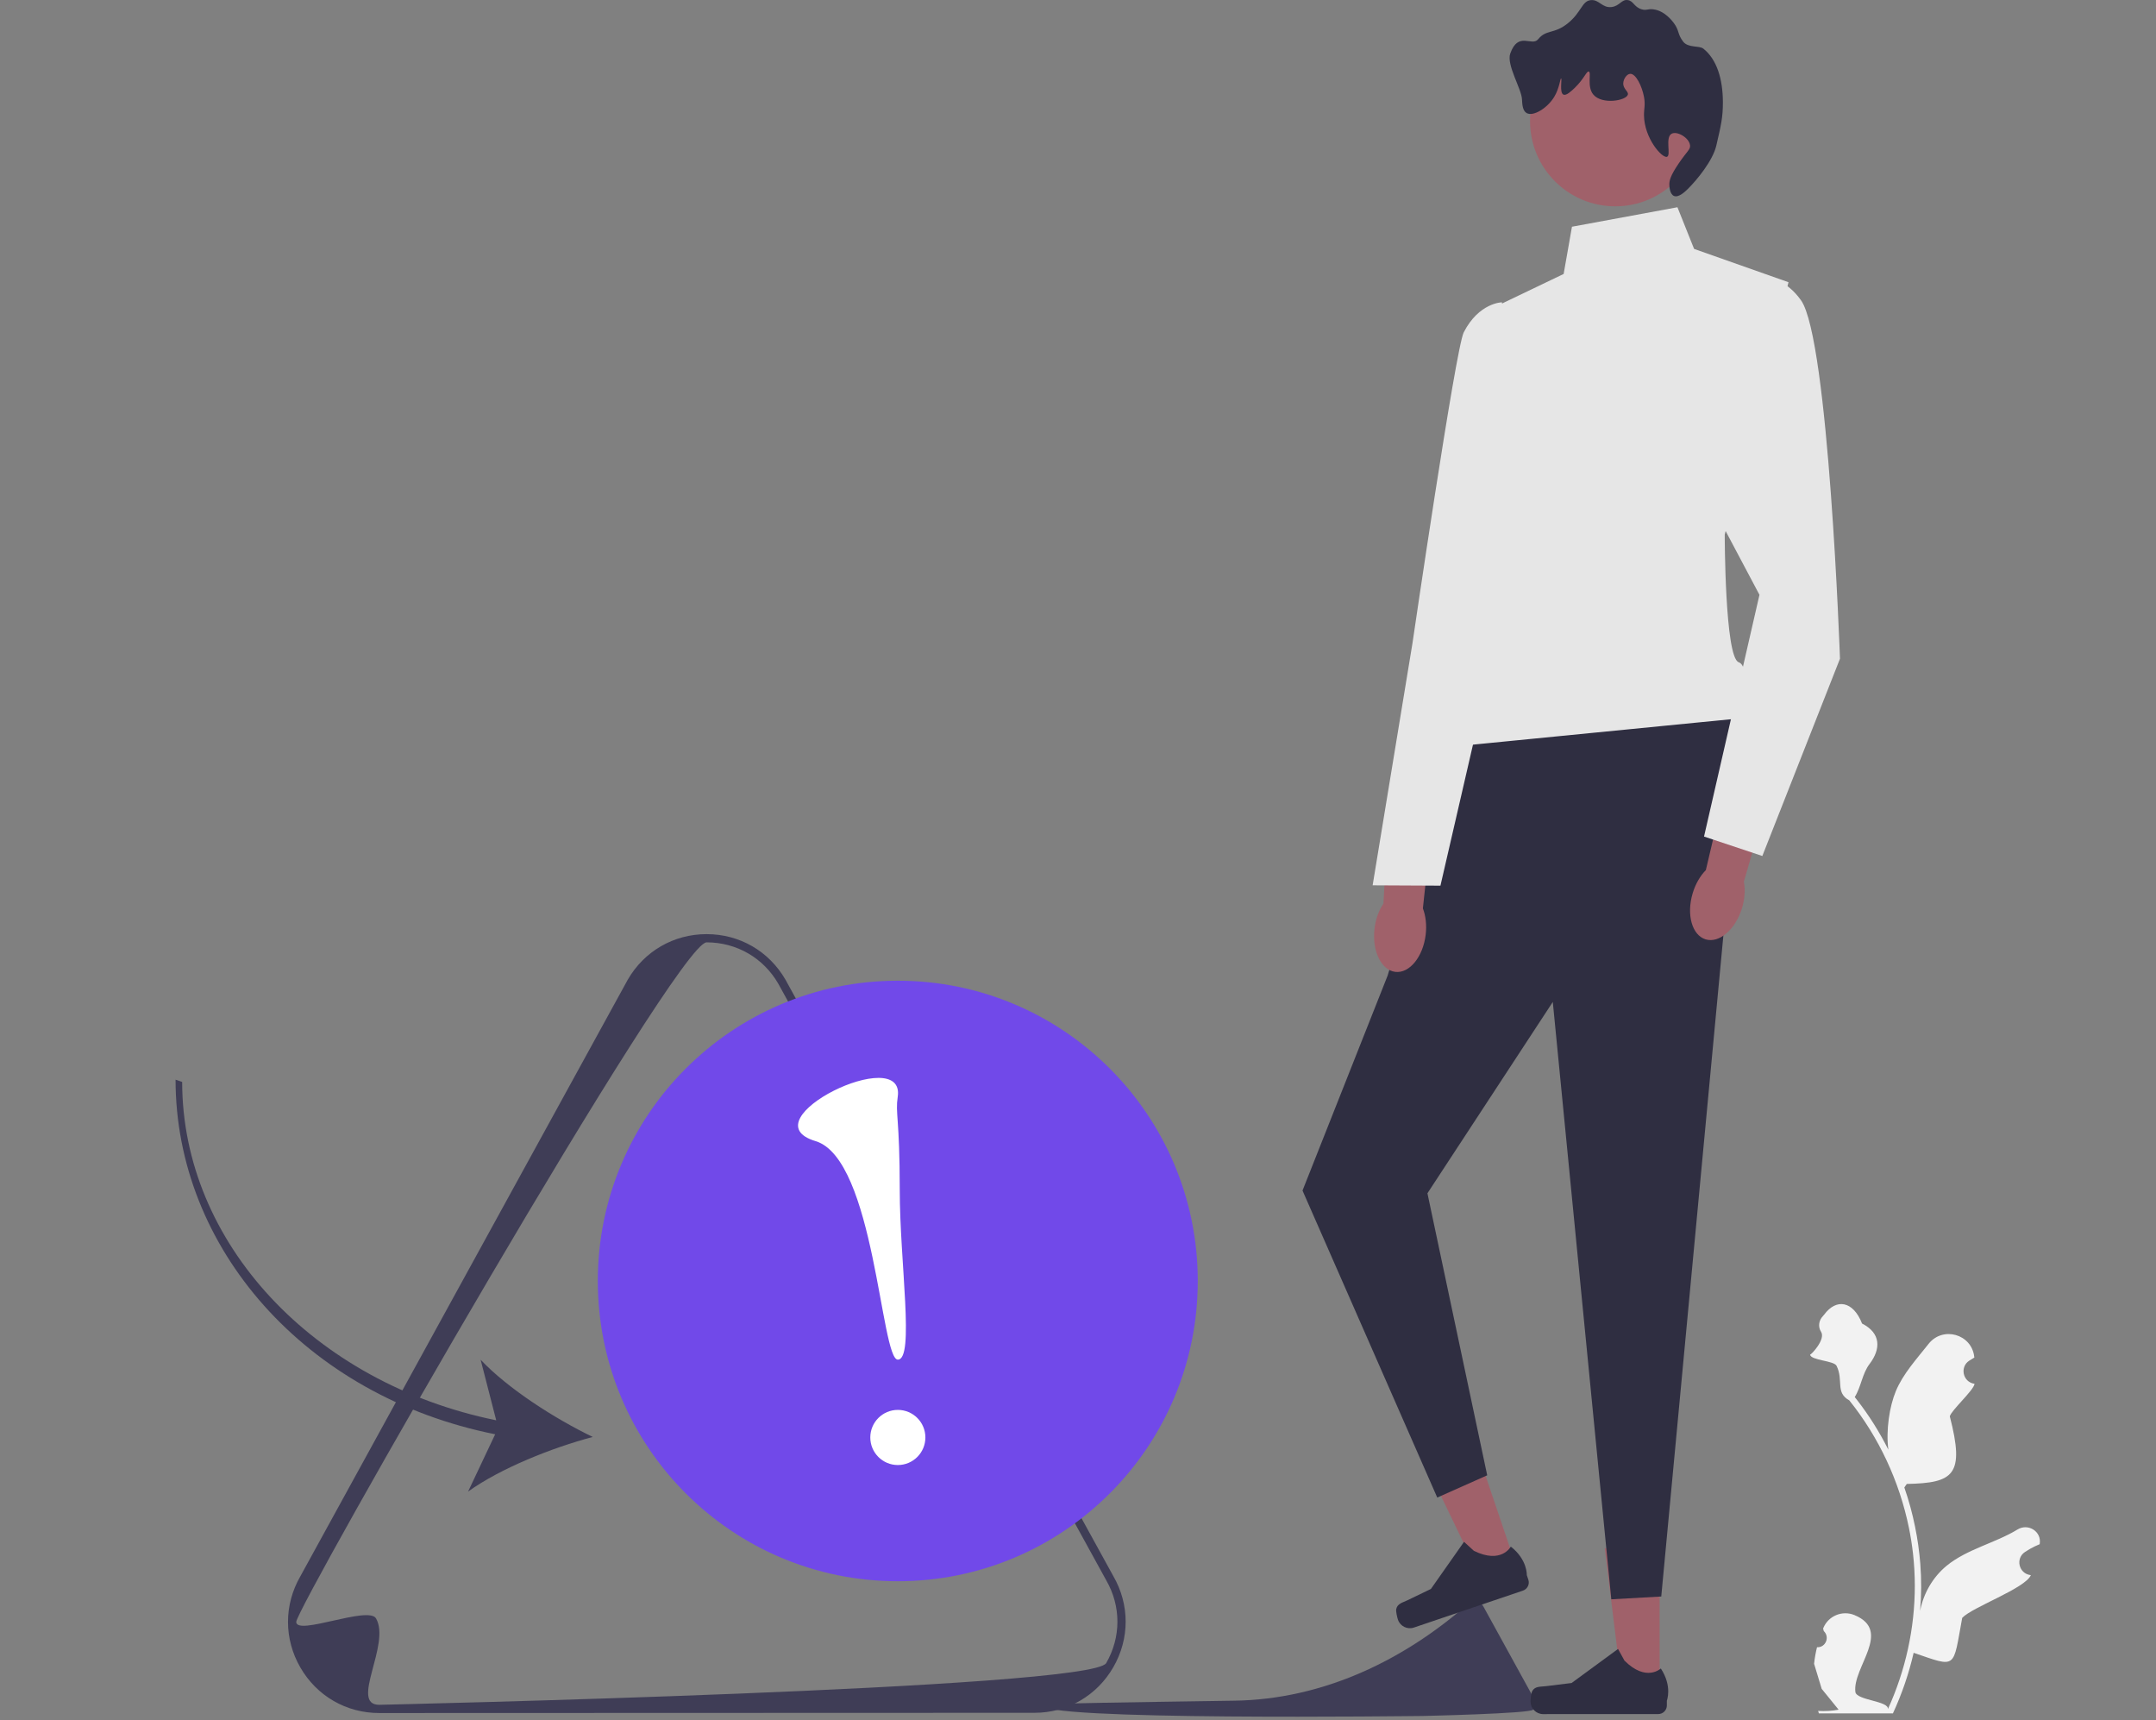 <svg width="272" height="217" viewBox="0 0 272 217" fill="none" xmlns="http://www.w3.org/2000/svg">
<rect x="0" y="0" width="272" height="217" fill="#808080" stroke="none"/>
<path d="M229.232 207.769C230.303 207.835 230.895 206.503 230.084 205.728L230.004 205.407C230.014 205.381 230.025 205.356 230.035 205.33C230.674 203.805 232.433 203.083 233.961 203.715C238.789 205.712 233.691 210.303 234.074 213.41C234.209 214.482 238.406 214.541 238.168 215.593C240.4 210.71 241.574 205.379 241.572 200.017C241.571 198.67 241.497 197.323 241.346 195.979C241.222 194.88 241.051 193.788 240.829 192.706C239.632 186.856 237.041 181.284 233.306 176.631C231.511 175.65 232.606 174.115 231.701 172.275C231.376 171.612 228.478 171.597 228.357 170.87C228.487 170.887 230.361 168.94 229.742 167.977C229.334 167.343 229.461 166.536 229.984 165.995C230.036 165.942 230.084 165.886 230.128 165.825C231.674 163.727 233.804 164.093 234.917 166.943C237.293 168.142 237.317 170.132 235.86 172.046C234.933 173.264 234.806 174.911 233.993 176.215C234.076 176.322 234.164 176.426 234.247 176.533C235.783 178.503 237.111 180.621 238.231 182.845C237.914 180.373 238.38 177.393 239.176 175.473C240.088 173.269 241.804 171.415 243.307 169.508C245.102 167.232 248.756 168.265 249.073 171.148C249.076 171.175 249.079 171.203 249.082 171.231C248.86 171.356 248.642 171.49 248.429 171.631C247.217 172.434 247.637 174.315 249.074 174.536L249.107 174.541C249.027 175.342 246.187 177.865 245.986 178.646C247.907 186.069 246.47 187.049 240.56 187.173L240.25 187.616C240.81 189.227 241.261 190.877 241.599 192.548C241.918 194.099 242.139 195.668 242.264 197.242C242.419 199.229 242.406 201.227 242.239 203.21L242.249 203.14C242.674 200.955 243.858 198.914 245.579 197.499C248.142 195.391 251.764 194.613 254.529 192.918C255.861 192.102 257.567 193.155 257.335 194.7L257.324 194.774C256.912 194.942 256.511 195.136 256.122 195.354C255.9 195.48 255.682 195.614 255.469 195.755C254.256 196.558 254.677 198.44 256.114 198.66L256.147 198.665C256.17 198.668 256.19 198.672 256.214 198.675C255.508 200.354 248.782 202.723 247.55 204.067C246.353 210.551 246.941 210.358 241.427 208.472H241.424C240.822 211.099 239.942 213.666 238.811 216.112L229.469 216.116C229.436 216.012 229.406 215.905 229.375 215.801C230.239 215.854 231.11 215.803 231.96 215.646C231.267 214.795 230.574 213.937 229.88 213.086C229.863 213.07 229.85 213.053 229.837 213.036L229.826 213.023L228.864 209.855C228.94 209.152 229.064 208.455 229.232 207.769L229.232 207.768V207.769V207.769Z" fill="#F2F2F2"/>
<path d="M130.51 216.04L47.844 216.068C43.691 216.07 39.971 213.922 37.893 210.324C36.854 208.524 36.334 206.55 36.334 204.576C36.333 202.602 36.852 200.627 37.889 198.827L79.196 123.575C81.271 119.975 84.99 117.825 89.143 117.824C93.296 117.822 97.016 119.97 99.094 123.568L140.458 198.801C141.494 200.596 142.012 202.567 142.012 204.54C142.012 206.514 141.494 208.488 140.456 210.288C138.381 213.888 134.663 216.038 130.51 216.04H130.51H130.51ZM37.373 204.574C37.373 206.371 46.495 202.499 47.44 204.136C49.33 207.41 44.065 215.032 47.843 215.031C47.843 215.031 137.67 213.045 139.558 209.77C140.502 208.132 140.974 206.336 140.973 204.54C140.973 202.744 140.5 200.948 139.554 199.311L98.19 124.078C96.305 120.814 92.921 118.86 89.143 118.861C85.367 118.863 37.373 202.777 37.373 204.574H37.373V204.574Z" fill="#3F3D56"/>
<path d="M131.428 215.002C130.392 217.077 178.922 216.439 179.496 216.439C179.496 216.439 193.137 216.138 193.423 215.64C193.567 215.392 193.638 215.119 193.638 214.846C193.638 214.573 193.566 214.301 193.423 214.052L187.141 202.628C186.855 202.132 186.341 201.835 185.767 201.835C185.744 201.836 185.708 201.857 185.663 201.897C177.284 209.391 166.957 214.345 155.72 214.512C143.772 214.69 131.493 214.87 131.428 215.002H131.428V215.002Z" fill="#3F3D56"/>
<path d="M209.379 213.386L204.69 213.387L202.453 195.289L209.373 195.287L209.379 213.386Z" fill="#A0616A"/>
<path d="M193.314 213.285C193.168 213.531 193.091 214.326 193.091 214.612C193.091 215.491 193.804 216.204 194.683 216.204L209.204 216.199C209.804 216.199 210.29 215.712 210.29 215.112L210.289 214.507C210.289 214.507 211.007 212.688 209.527 210.448C209.527 210.448 207.69 212.203 204.942 209.456L204.132 207.987L198.27 212.281L195.021 212.682C194.31 212.77 193.679 212.669 193.314 213.285H193.314V213.285Z" fill="#2F2E41"/>
<path d="M191.4 197.906L186.958 199.41L179.047 182.982L185.602 180.762L191.4 197.906Z" fill="#A0616A"/>
<path d="M176.148 202.96C176.089 203.24 176.27 204.017 176.362 204.288C176.644 205.121 177.547 205.568 178.38 205.286L192.135 200.627C192.702 200.434 193.007 199.818 192.815 199.249L192.621 198.676C192.621 198.676 192.719 196.723 190.6 195.075C190.6 195.075 189.421 197.327 185.939 195.605L184.701 194.473L180.522 200.419L177.572 201.841C176.927 202.152 176.297 202.258 176.148 202.96L176.148 202.96V202.96Z" fill="#2F2E41"/>
<path d="M184.157 92.912L175.062 123.055L164.325 150.168L181.323 188.889L187.626 186.083L180.084 150.513L195.9 126.377L203.28 201.724L209.584 201.371L218.132 110.424L219.351 90.622L184.157 92.912Z" fill="#2F2E41"/>
<path d="M211.625 26.14L198.318 28.598L197.269 34.556L189.216 38.414L185.028 82.223C185.028 82.223 178.028 91.337 183.632 94.139L219.351 90.622C219.351 90.622 221.1 84.142 219.349 83.527C217.598 82.913 217.592 67.434 217.592 67.434L225.636 35.597L213.728 31.396L211.625 26.14Z" fill="#E6E6E6"/>
<path d="M203.776 26.025C209.71 26.025 214.521 21.21 214.521 15.271C214.521 9.332 209.71 4.518 203.776 4.518C197.841 4.518 193.03 9.332 193.03 15.271C193.03 21.21 197.841 26.025 203.776 26.025Z" fill="#A0616A"/>
<path d="M210.892 16.867C210.034 17.337 210.848 19.58 210.312 19.774C209.692 19.998 207.434 17.425 207.406 14.544C207.397 13.671 207.598 13.253 207.405 12.219C207.153 10.866 206.378 9.27 205.661 9.313C205.237 9.338 204.822 9.939 204.791 10.476C204.747 11.227 205.477 11.524 205.372 11.929C205.172 12.7 202.107 13.233 201.016 11.93C200.16 10.909 200.816 9.116 200.434 9.024C200.152 8.956 199.849 9.943 198.692 11.059C198.256 11.479 197.607 12.104 197.24 11.931C196.709 11.681 197.095 9.92 196.949 9.897C196.828 9.878 196.752 11.116 196.078 12.222C195.213 13.645 193.427 14.741 192.594 14.258C192.084 13.963 192.043 13.139 192.013 12.514C191.948 11.198 190.036 8.169 190.531 6.76C191.537 3.893 193.263 5.914 194.043 4.957C195.099 3.662 196.047 4.358 197.818 2.921C199.548 1.518 199.563 0.107 200.721 0.014C201.764 -0.07 202.135 1.044 203.335 0.885C204.352 0.75 204.573 -0.113 205.368 0.012C206.096 0.128 206.144 0.888 207.111 1.174C207.728 1.357 207.864 1.093 208.563 1.174C210.017 1.343 210.994 2.668 211.177 2.917C211.883 3.874 211.609 4.278 212.34 5.242C212.97 6.073 214.366 5.72 214.891 6.135C216.607 7.491 217.344 9.992 217.359 12.843C217.369 14.836 217.11 15.844 216.53 18.36C216.09 20.271 214.051 22.741 212.927 23.842C212.625 24.138 211.779 24.966 211.185 24.715C210.621 24.476 210.604 23.403 210.603 23.262C210.601 22.774 210.731 22.172 211.764 20.645C212.85 19.042 213.281 18.859 213.215 18.32C213.099 17.366 211.575 16.493 210.892 16.867H210.892V16.867Z" fill="#2F2E41"/>
<path d="M173.409 117.125C173.075 119.928 174.248 122.372 176.031 122.585C177.813 122.798 179.529 120.699 179.864 117.896C180.01 116.669 179.867 115.511 179.511 114.578L180.779 102.684L175.189 102.207L174.532 113.983C173.967 114.806 173.555 115.898 173.409 117.125H173.409H173.409Z" fill="#A0616A"/>
<path d="M189.478 38.131C189.478 38.131 186.582 38.172 184.664 41.92C183.645 43.912 178.193 81.156 178.193 81.156L173.171 111.666L181.726 111.709L188.393 82.815L194.001 66.058L189.478 38.131L189.478 38.131Z" fill="#E6E6E6"/>
<path d="M213.553 112.648C212.734 115.349 213.462 117.961 215.18 118.483C216.897 119.005 218.954 117.238 219.773 114.537C220.132 113.355 220.194 112.189 220.006 111.209L223.334 99.72L217.913 98.272L215.208 109.751C214.507 110.462 213.912 111.465 213.553 112.648V112.648V112.648Z" fill="#A0616A"/>
<path d="M219.508 36.125C219.508 36.125 223.709 32.97 227.213 37.875C230.716 42.78 232.131 83.083 232.131 83.083L222.334 107.969L214.979 105.518L221.973 75.026L209.707 51.9L219.508 36.125H219.508V36.125Z" fill="#E6E6E6"/>
<path d="M113.264 199.444C134.165 199.444 151.109 182.488 151.109 161.571C151.109 140.655 134.165 123.699 113.264 123.699C92.363 123.699 75.42 140.655 75.42 161.571C75.42 182.488 92.363 199.444 113.264 199.444Z" fill="#7149E9"/>
<path d="M113.271 184.788C115.19 184.788 116.746 183.231 116.746 181.31C116.746 179.39 115.19 177.833 113.271 177.833C111.352 177.833 109.796 179.39 109.796 181.31C109.796 183.231 111.352 184.788 113.271 184.788Z" fill="white"/>
<path d="M113.256 138.355C112.937 140.478 113.509 140.922 113.512 150.072C113.515 159.223 115.413 171.491 113.268 171.492C111.123 171.493 110.339 146.173 102.891 143.932C94.134 141.297 114.29 131.484 113.256 138.355V138.355Z" fill="white"/>
<path d="M62.471 180.908L59.052 188.137C63.186 185.171 69.642 182.614 74.78 181.245C69.993 178.93 64.135 175.2 60.636 171.506L62.602 179.145C39.546 174.445 22.989 156.745 22.982 136.468L22.149 136.182C22.156 157.361 38.484 176.109 62.471 180.908V180.908Z" fill="#3F3D56"/>
</svg>
